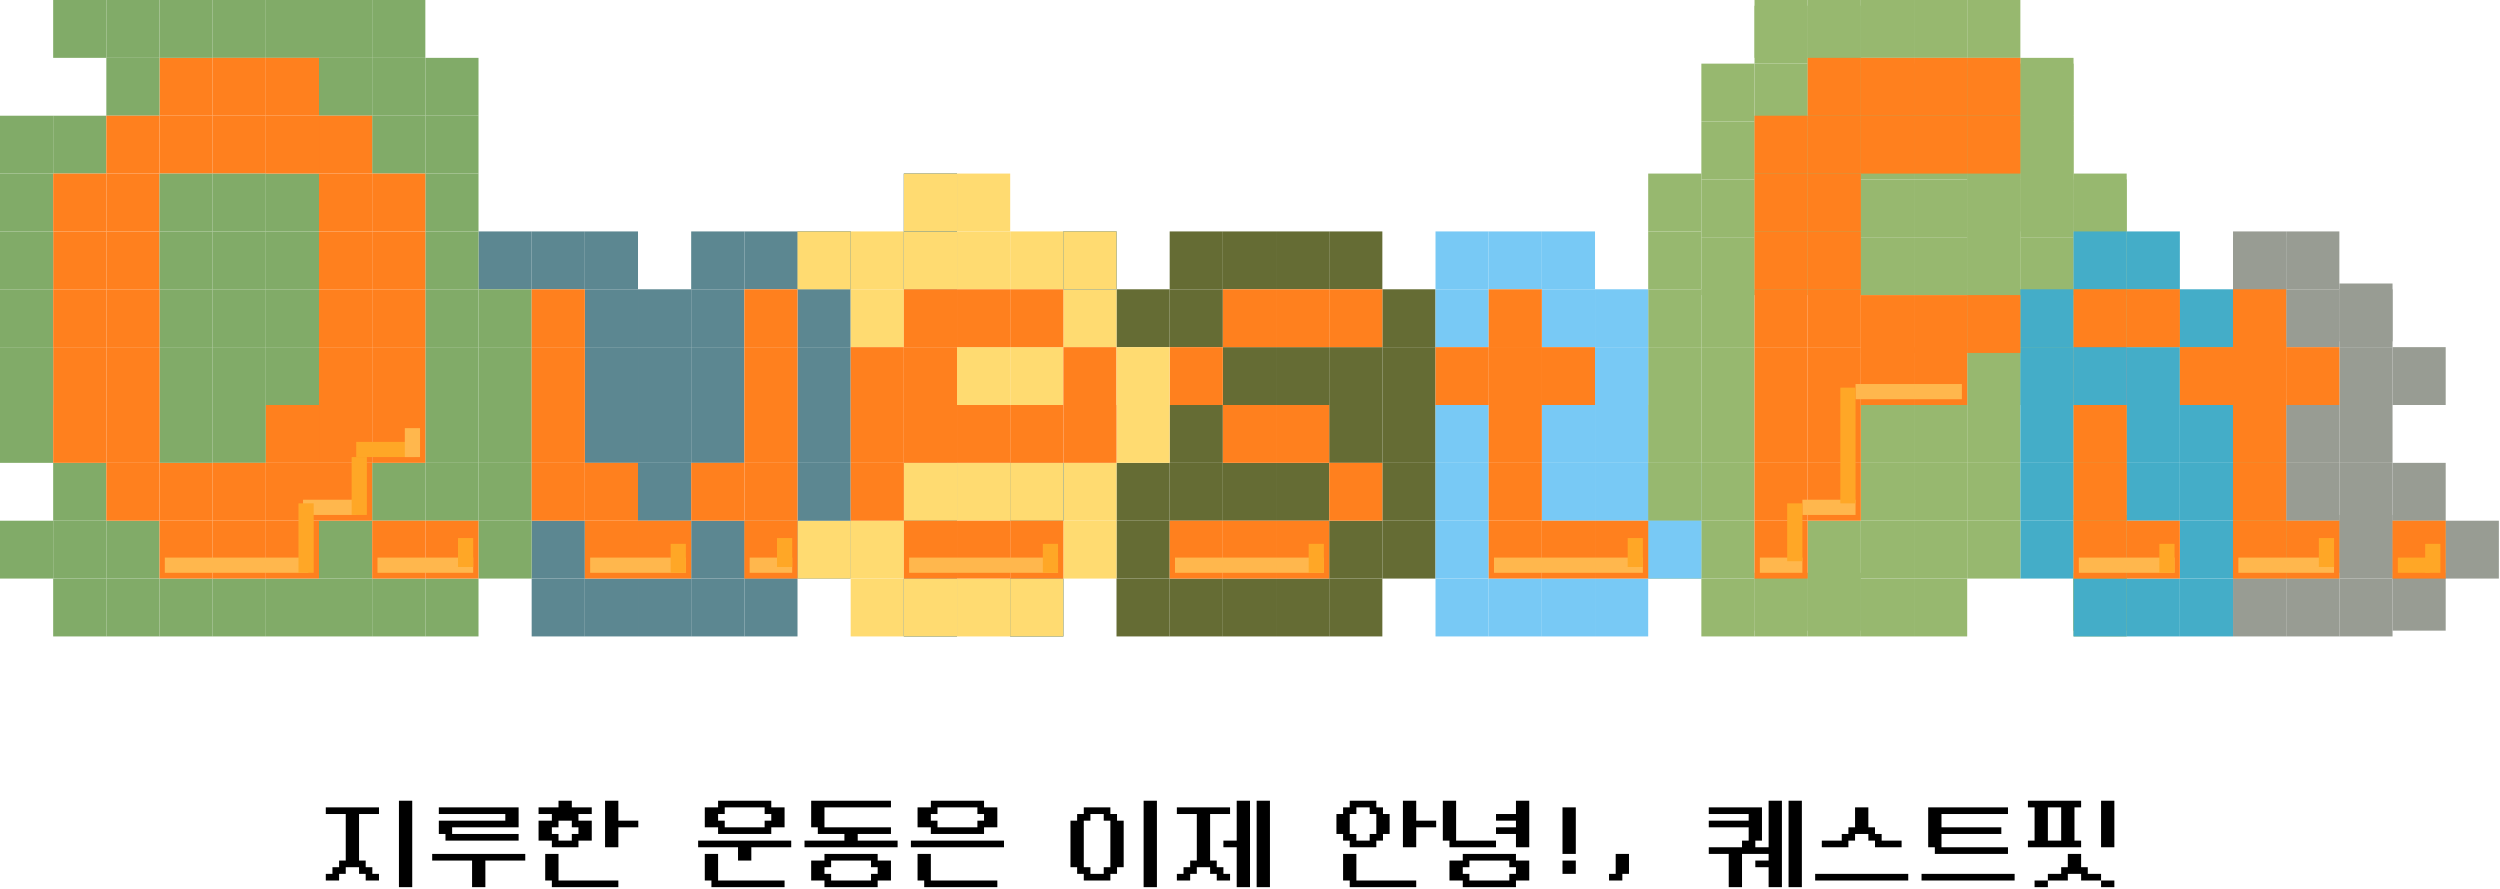<svg width="329" height="117" viewBox="0 0 329 117" fill="none" xmlns="http://www.w3.org/2000/svg">
<rect x="27.987" y="15.228" width="6.997" height="7.614" fill="#FF801E"/>
<rect x="20.991" y="15.228" width="6.997" height="7.614" fill="#FF801E"/>
<rect x="20.991" y="60.912" width="6.997" height="7.614" fill="#FF801E"/>
<rect x="13.994" y="30.456" width="6.997" height="7.614" fill="#FF801E"/>
<rect x="13.994" y="22.842" width="6.997" height="7.614" fill="#FF801E"/>
<rect x="6.997" y="30.456" width="6.997" height="7.614" fill="#FF801E"/>
<rect x="6.997" y="45.684" width="6.997" height="7.614" fill="#FF801E"/>
<rect x="20.991" y="7.614" width="6.997" height="7.614" fill="#FF801E"/>
<rect x="13.994" y="7.614" width="6.997" height="7.614" fill="#81AB68"/>
<rect x="69.968" y="68.526" width="6.997" height="7.614" fill="#5C8791"/>
<rect x="83.962" y="45.684" width="6.997" height="7.614" fill="#5C8791"/>
<rect x="90.959" y="45.684" width="6.997" height="7.614" fill="#5C8791"/>
<rect x="90.959" y="53.298" width="6.997" height="7.614" fill="#5C8791"/>
<rect x="76.965" y="45.684" width="6.997" height="7.614" fill="#5C8791"/>
<rect x="83.962" y="76.141" width="6.997" height="7.614" fill="#5C8791"/>
<rect x="90.959" y="76.141" width="6.997" height="7.614" fill="#5C8791"/>
<rect x="76.965" y="53.298" width="6.997" height="7.614" fill="#5C8791"/>
<rect x="90.959" y="68.526" width="6.997" height="7.614" fill="#5C8791"/>
<rect x="76.965" y="76.141" width="6.997" height="7.614" fill="#5C8791"/>
<rect x="90.959" y="30.456" width="6.997" height="7.614" fill="#5C8791"/>
<rect x="76.965" y="30.456" width="6.997" height="7.614" fill="#5C8791"/>
<rect x="111.949" y="30.456" width="6.997" height="7.614" fill="#FFDB71"/>
<rect x="132.94" y="45.684" width="6.997" height="7.614" fill="#FFDB71"/>
<rect x="104.952" y="68.526" width="6.997" height="7.614" fill="#5C8791"/>
<rect x="97.956" y="76.141" width="6.997" height="7.614" fill="#5C8791"/>
<rect x="69.968" y="76.141" width="6.997" height="7.614" fill="#5C8791"/>
<rect x="97.956" y="68.526" width="6.997" height="7.614" fill="#5C8791"/>
<rect x="97.956" y="30.456" width="6.997" height="7.614" fill="#5C8791"/>
<rect x="69.968" y="30.456" width="6.997" height="7.614" fill="#5C8791"/>
<rect x="62.971" y="30.456" width="6.997" height="7.614" fill="#5C8791"/>
<rect x="83.962" y="38.07" width="6.997" height="7.614" fill="#5C8791"/>
<rect x="90.959" y="38.07" width="6.997" height="7.614" fill="#5C8791"/>
<rect x="76.965" y="38.07" width="6.997" height="7.614" fill="#5C8791"/>
<rect x="83.962" y="53.298" width="6.997" height="7.614" fill="#5C8791"/>
<rect x="83.962" y="60.912" width="6.997" height="7.614" fill="#5C8791"/>
<rect x="104.952" y="45.684" width="6.997" height="7.614" fill="#5C8791"/>
<rect x="104.952" y="30.456" width="6.997" height="7.614" fill="#5C8791"/>
<rect x="104.952" y="30.456" width="6.997" height="7.614" fill="#5C8791"/>
<rect x="104.952" y="38.07" width="6.997" height="7.614" fill="#5C8791"/>
<rect x="104.952" y="30.456" width="6.997" height="7.614" fill="#FFDB71"/>
<rect x="125.943" y="30.456" width="6.997" height="7.614" fill="#FFDB71"/>
<rect x="118.946" y="30.456" width="6.997" height="7.614" fill="#5C8791"/>
<rect x="118.946" y="30.456" width="6.997" height="7.614" fill="#5C8791"/>
<rect x="118.946" y="30.456" width="6.997" height="7.614" fill="#FFDB71"/>
<rect x="111.949" y="76.141" width="6.997" height="7.614" fill="#FFDB71"/>
<rect x="125.943" y="76.141" width="6.997" height="7.614" fill="#FFDB71"/>
<rect x="118.946" y="76.141" width="6.997" height="7.614" fill="#5C8791"/>
<rect x="118.946" y="76.141" width="6.997" height="7.614" fill="#5C8791"/>
<rect x="118.946" y="76.141" width="6.997" height="7.614" fill="#FFDB71"/>
<rect x="153.93" y="30.456" width="6.997" height="7.614" fill="#656C34"/>
<rect x="146.933" y="68.526" width="6.997" height="7.614" fill="#656C34"/>
<rect x="153.93" y="38.07" width="6.997" height="7.614" fill="#656C34"/>
<rect x="146.933" y="38.07" width="6.997" height="7.614" fill="#656C34"/>
<rect x="181.918" y="53.298" width="6.997" height="7.614" fill="#656C34"/>
<rect x="174.921" y="68.526" width="6.997" height="7.614" fill="#656C34"/>
<rect x="174.921" y="53.298" width="6.997" height="7.614" fill="#656C34"/>
<rect x="153.93" y="53.298" width="6.997" height="7.614" fill="#656C34"/>
<rect x="146.933" y="60.912" width="6.997" height="7.614" fill="#656C34"/>
<rect x="167.924" y="60.912" width="6.997" height="7.614" fill="#656C34"/>
<rect x="160.927" y="60.912" width="6.997" height="7.614" fill="#656C34"/>
<rect x="153.93" y="60.912" width="6.997" height="7.614" fill="#656C34"/>
<rect x="153.93" y="76.141" width="6.997" height="7.614" fill="#656C34"/>
<rect x="146.933" y="76.141" width="6.997" height="7.614" fill="#656C34"/>
<rect x="181.918" y="68.526" width="6.997" height="7.614" fill="#656C34"/>
<rect x="181.918" y="60.912" width="6.997" height="7.614" fill="#656C34"/>
<rect x="181.918" y="38.07" width="6.997" height="7.614" fill="#656C34"/>
<rect x="188.914" y="38.07" width="6.997" height="7.614" fill="#78C9F5"/>
<rect x="195.911" y="30.456" width="6.997" height="7.614" fill="#78C9F5"/>
<rect x="202.908" y="30.456" width="6.997" height="7.614" fill="#78C9F5"/>
<rect x="188.914" y="30.456" width="6.997" height="7.614" fill="#78C9F5"/>
<rect x="209.905" y="53.298" width="6.997" height="7.614" fill="#78C9F5"/>
<rect x="202.908" y="53.298" width="6.997" height="7.614" fill="#78C9F5"/>
<rect x="202.908" y="60.912" width="6.997" height="7.614" fill="#78C9F5"/>
<rect x="209.905" y="60.912" width="6.997" height="7.614" fill="#78C9F5"/>
<rect x="216.902" y="60.912" width="6.997" height="7.614" fill="#78C9F5"/>
<rect x="188.914" y="53.298" width="6.997" height="7.614" fill="#78C9F5"/>
<rect x="188.914" y="60.912" width="6.997" height="7.614" fill="#78C9F5"/>
<rect x="195.911" y="76.141" width="6.997" height="7.614" fill="#78C9F5"/>
<rect x="202.908" y="76.141" width="6.997" height="7.614" fill="#78C9F5"/>
<rect x="188.914" y="76.141" width="6.997" height="7.614" fill="#78C9F5"/>
<rect x="209.905" y="76.141" width="6.997" height="7.614" fill="#78C9F5"/>
<rect x="258.883" y="22.842" width="6.997" height="7.614" fill="#97B86F"/>
<rect x="272.876" y="22.842" width="6.997" height="7.614" fill="#97B86F"/>
<rect x="265.88" y="22.842" width="6.997" height="7.614" fill="#97B86F"/>
<rect x="223.899" y="31.218" width="6.997" height="7.614" fill="#97B86F"/>
<rect x="237.892" y="31.218" width="6.997" height="7.614" fill="#97B86F"/>
<rect x="230.895" y="31.218" width="6.997" height="7.614" fill="#97B86F"/>
<rect x="244.889" y="31.218" width="6.997" height="7.614" fill="#97B86F"/>
<rect x="258.883" y="31.218" width="6.997" height="7.614" fill="#97B86F"/>
<rect x="251.886" y="31.218" width="6.997" height="7.614" fill="#97B86F"/>
<rect x="265.88" y="31.218" width="6.997" height="7.614" fill="#97B86F"/>
<rect x="272.876" y="31.218" width="6.997" height="7.614" fill="#97B86F"/>
<rect x="258.883" y="38.07" width="6.997" height="7.614" fill="#97B86F"/>
<rect x="272.876" y="38.07" width="6.997" height="7.614" fill="#97B86F"/>
<rect x="265.88" y="38.07" width="6.997" height="7.614" fill="#97B86F"/>
<rect x="279.873" y="38.07" width="6.997" height="7.614" fill="#97B86F"/>
<rect x="293.867" y="38.07" width="6.997" height="7.614" fill="#97B86F"/>
<rect x="258.883" y="45.684" width="6.997" height="7.614" fill="#97B86F"/>
<rect x="272.876" y="45.684" width="6.997" height="7.614" fill="#A86464"/>
<rect x="265.88" y="45.684" width="6.997" height="7.614" fill="#97B86F"/>
<rect x="293.867" y="45.684" width="6.997" height="7.614" fill="#97B86F"/>
<rect x="286.87" y="45.684" width="6.997" height="7.614" fill="#97B86F"/>
<rect x="258.883" y="53.298" width="6.997" height="7.614" fill="#97B86F"/>
<rect x="272.876" y="53.298" width="6.997" height="7.614" fill="#97B86F"/>
<rect x="265.88" y="53.298" width="6.997" height="7.614" fill="#44ADC8"/>
<rect x="293.867" y="53.298" width="6.997" height="7.614" fill="#97B86F"/>
<rect x="258.883" y="60.912" width="6.997" height="7.614" fill="#97B86F"/>
<rect x="272.876" y="60.912" width="6.997" height="7.614" fill="#97B86F"/>
<rect x="265.88" y="60.912" width="6.997" height="7.614" fill="#44ADC8"/>
<rect x="293.867" y="60.912" width="6.997" height="7.614" fill="#97B86F"/>
<rect x="272.876" y="67.765" width="6.997" height="7.614" fill="#97B86F"/>
<rect x="265.88" y="68.526" width="6.997" height="7.614" fill="#44ADC8"/>
<rect x="244.889" y="53.298" width="6.997" height="7.614" fill="#97B86F"/>
<rect x="251.886" y="53.298" width="6.997" height="7.614" fill="#97B86F"/>
<rect x="244.889" y="60.912" width="6.997" height="7.614" fill="#97B86F"/>
<rect x="251.886" y="60.912" width="6.997" height="7.614" fill="#97B86F"/>
<rect x="258.883" y="68.526" width="6.997" height="7.614" fill="#97B86F"/>
<rect x="251.886" y="76.141" width="6.997" height="7.614" fill="#97B86F"/>
<rect x="251.886" y="68.526" width="6.997" height="7.614" fill="#97B86F"/>
<rect x="244.889" y="76.141" width="6.997" height="7.614" fill="#97B86F"/>
<rect x="244.889" y="68.526" width="6.997" height="7.614" fill="#97B86F"/>
<rect x="223.899" y="68.526" width="6.997" height="7.614" fill="#97B86F"/>
<rect x="237.892" y="68.526" width="6.997" height="7.614" fill="#97B86F"/>
<rect x="293.867" y="68.526" width="6.997" height="7.614" fill="#97B86F"/>
<rect x="300.864" y="68.526" width="6.997" height="7.614" fill="#97B86F"/>
<rect x="314.857" y="68.526" width="6.997" height="7.614" fill="#97B86F"/>
<rect x="223.899" y="8.375" width="6.997" height="7.614" fill="#97B86F"/>
<rect x="237.892" y="8.375" width="6.997" height="7.614" fill="#97B86F"/>
<rect x="230.895" y="8.375" width="6.997" height="7.614" fill="#97B86F"/>
<rect x="244.889" y="8.375" width="6.997" height="7.614" fill="#97B86F"/>
<rect x="258.883" y="8.375" width="6.997" height="7.614" fill="#97B86F"/>
<rect x="251.886" y="8.375" width="6.997" height="7.614" fill="#97B86F"/>
<rect x="265.88" y="8.375" width="6.997" height="7.614" fill="#97B86F"/>
<rect x="223.899" y="15.989" width="6.997" height="7.614" fill="#97B86F"/>
<rect x="237.892" y="15.989" width="6.997" height="7.614" fill="#97B86F"/>
<rect x="230.895" y="15.989" width="6.997" height="7.614" fill="#97B86F"/>
<rect x="244.889" y="15.989" width="6.997" height="7.614" fill="#97B86F"/>
<rect x="258.883" y="15.989" width="6.997" height="7.614" fill="#97B86F"/>
<rect x="251.886" y="15.989" width="6.997" height="7.614" fill="#97B86F"/>
<rect x="265.88" y="15.989" width="6.997" height="7.614" fill="#97B86F"/>
<rect x="223.899" y="23.604" width="6.997" height="7.614" fill="#97B86F"/>
<rect x="223.899" y="60.912" width="6.997" height="7.614" fill="#97B86F"/>
<rect x="216.902" y="68.526" width="6.997" height="7.614" fill="#97B86F"/>
<rect x="216.902" y="60.912" width="6.997" height="7.614" fill="#97B86F"/>
<rect x="223.899" y="38.07" width="6.997" height="7.614" fill="#97B86F"/>
<rect x="223.899" y="45.684" width="6.997" height="7.614" fill="#97B86F"/>
<rect x="223.899" y="53.298" width="6.997" height="7.614" fill="#97B86F"/>
<rect x="216.902" y="30.456" width="6.997" height="7.614" fill="#97B86F"/>
<rect x="216.902" y="22.842" width="6.997" height="7.614" fill="#97B86F"/>
<rect x="216.902" y="38.07" width="6.997" height="7.614" fill="#97B86F"/>
<rect x="216.902" y="45.684" width="6.997" height="7.614" fill="#97B86F"/>
<rect x="216.902" y="53.298" width="6.997" height="7.614" fill="#97B86F"/>
<rect x="237.892" y="23.604" width="6.997" height="7.614" fill="#97B86F"/>
<rect x="230.895" y="23.604" width="6.997" height="7.614" fill="#97B86F"/>
<rect x="244.889" y="23.604" width="6.997" height="7.614" fill="#97B86F"/>
<rect x="258.883" y="23.604" width="6.997" height="7.614" fill="#97B86F"/>
<rect x="251.886" y="23.604" width="6.997" height="7.614" fill="#97B86F"/>
<rect x="265.88" y="23.604" width="6.997" height="7.614" fill="#97B86F"/>
<rect x="272.876" y="23.604" width="6.997" height="7.614" fill="#97B86F"/>
<rect x="258.883" y="15.228" width="6.997" height="7.614" fill="#97B86F"/>
<rect x="265.88" y="15.228" width="6.997" height="7.614" fill="#97B86F"/>
<rect x="258.883" y="7.614" width="6.997" height="7.614" fill="#97B86F"/>
<rect x="265.88" y="7.614" width="6.997" height="7.614" fill="#97B86F"/>
<rect x="237.892" y="0.761" width="6.997" height="7.614" fill="#97B86F"/>
<rect x="230.895" y="0.761" width="6.997" height="7.614" fill="#97B86F"/>
<rect x="230.895" width="6.997" height="7.614" fill="#97B86F"/>
<rect x="237.892" width="6.997" height="7.614" fill="#97B86F"/>
<rect x="251.886" width="6.997" height="7.614" fill="#97B86F"/>
<rect x="244.889" width="6.997" height="7.614" fill="#97B86F"/>
<rect x="258.883" width="6.997" height="7.614" fill="#97B86F"/>
<rect x="272.876" y="76.141" width="6.997" height="7.614" fill="#97B86F"/>
<rect x="272.876" y="75.379" width="6.997" height="7.614" fill="#97B86F"/>
<rect x="223.899" y="76.141" width="6.997" height="7.614" fill="#97B86F"/>
<rect x="237.892" y="76.141" width="6.997" height="7.614" fill="#97B86F"/>
<rect x="230.895" y="76.141" width="6.997" height="7.614" fill="#97B86F"/>
<rect x="230.895" y="75.379" width="6.997" height="7.614" fill="#97B86F"/>
<rect x="307.861" y="45.684" width="6.997" height="7.614" fill="#989C93"/>
<rect x="300.864" y="38.07" width="6.997" height="7.614" fill="#989C93"/>
<rect x="307.861" y="38.07" width="6.997" height="7.614" fill="#989C93"/>
<rect x="307.861" y="37.309" width="6.997" height="7.614" fill="#989C93"/>
<rect x="321.854" y="68.526" width="6.997" height="7.614" fill="#989C93"/>
<rect x="314.857" y="60.912" width="6.997" height="7.614" fill="#989C93"/>
<rect x="300.864" y="76.141" width="6.997" height="7.614" fill="#989C93"/>
<rect x="293.867" y="76.141" width="6.997" height="7.614" fill="#989C93"/>
<rect x="265.88" y="38.07" width="6.997" height="7.614" fill="#44ADC8"/>
<rect x="265.88" y="45.684" width="6.997" height="7.614" fill="#44ADC8"/>
<rect x="293.867" y="31.218" width="6.997" height="7.614" fill="#989C93"/>
<rect x="300.864" y="30.456" width="6.997" height="7.614" fill="#989C93"/>
<rect x="293.867" y="30.456" width="6.997" height="7.614" fill="#989C93"/>
<rect x="314.857" y="45.684" width="6.997" height="7.614" fill="#989C93"/>
<rect x="307.861" y="76.141" width="6.997" height="7.614" fill="#989C93"/>
<rect x="307.861" y="68.526" width="6.997" height="7.614" fill="#989C93"/>
<rect x="307.861" y="67.765" width="6.997" height="7.614" fill="#989C93"/>
<rect x="307.861" y="60.912" width="6.997" height="7.614" fill="#989C93"/>
<rect x="307.861" y="53.298" width="6.997" height="7.614" fill="#989C93"/>
<rect x="300.864" y="53.298" width="6.997" height="7.614" fill="#989C93"/>
<rect x="300.864" y="60.912" width="6.997" height="7.614" fill="#989C93"/>
<rect x="314.857" y="75.379" width="6.997" height="7.614" fill="#989C93"/>
<rect x="237.892" y="75.379" width="6.997" height="7.614" fill="#97B86F"/>
<rect x="272.876" y="75.379" width="6.997" height="7.614" fill="#97B86F"/>
<rect x="272.876" y="76.141" width="6.997" height="7.614" fill="#44ADC8"/>
<rect x="279.873" y="53.298" width="6.997" height="7.614" fill="#44ADC8"/>
<rect x="279.873" y="45.684" width="6.997" height="7.614" fill="#44ADC8"/>
<rect x="286.87" y="38.07" width="6.997" height="7.614" fill="#44ADC8"/>
<rect x="279.873" y="30.456" width="6.997" height="7.614" fill="#44ADC8"/>
<rect x="272.876" y="45.684" width="6.997" height="7.614" fill="#44ADC8"/>
<rect x="286.87" y="68.526" width="6.997" height="7.614" fill="#44ADC8"/>
<rect x="286.87" y="76.141" width="6.997" height="7.614" fill="#44ADC8"/>
<rect x="286.87" y="53.298" width="6.997" height="7.614" fill="#44ADC8"/>
<rect x="279.873" y="60.912" width="6.997" height="7.614" fill="#44ADC8"/>
<rect x="286.87" y="60.912" width="6.997" height="7.614" fill="#44ADC8"/>
<rect x="279.873" y="76.141" width="6.997" height="7.614" fill="#44ADC8"/>
<rect x="258.883" y="30.456" width="6.997" height="7.614" fill="#97B86F"/>
<rect x="272.876" y="30.456" width="6.997" height="7.614" fill="#44ADC8"/>
<rect x="216.902" y="68.526" width="6.997" height="7.614" fill="#78C9F5"/>
<rect x="209.905" y="45.684" width="6.997" height="7.614" fill="#78C9F5"/>
<rect x="188.914" y="68.526" width="6.997" height="7.614" fill="#78C9F5"/>
<rect x="209.905" y="38.07" width="6.997" height="7.614" fill="#78C9F5"/>
<rect x="202.908" y="38.07" width="6.997" height="7.614" fill="#78C9F5"/>
<rect x="181.918" y="45.684" width="6.997" height="7.614" fill="#656C34"/>
<rect x="174.921" y="76.141" width="6.997" height="7.614" fill="#656C34"/>
<rect x="167.924" y="76.141" width="6.997" height="7.614" fill="#656C34"/>
<rect x="160.927" y="76.141" width="6.997" height="7.614" fill="#656C34"/>
<rect x="174.921" y="45.684" width="6.997" height="7.614" fill="#656C34"/>
<rect x="167.924" y="45.684" width="6.997" height="7.614" fill="#656C34"/>
<rect x="160.927" y="45.684" width="6.997" height="7.614" fill="#656C34"/>
<rect x="174.921" y="30.456" width="6.997" height="7.614" fill="#656C34"/>
<rect x="167.924" y="30.456" width="6.997" height="7.614" fill="#656C34"/>
<rect x="160.927" y="30.456" width="6.997" height="7.614" fill="#656C34"/>
<rect x="132.94" y="76.141" width="6.997" height="7.614" fill="#5C8791"/>
<rect x="132.94" y="76.141" width="6.997" height="7.614" fill="#5C8791"/>
<rect x="132.94" y="76.141" width="6.997" height="7.614" fill="#FFDB71"/>
<rect x="139.937" y="60.912" width="6.997" height="7.614" fill="#FFDB71"/>
<rect x="104.952" y="68.526" width="6.997" height="7.614" fill="#FFDB71"/>
<rect x="125.943" y="45.684" width="6.997" height="7.614" fill="#FFDB71"/>
<rect x="111.949" y="68.526" width="6.997" height="7.614" fill="#FFDB71"/>
<rect x="139.937" y="68.526" width="6.997" height="7.614" fill="#FFDB71"/>
<rect x="111.949" y="38.07" width="6.997" height="7.614" fill="#FFDB71"/>
<rect x="139.937" y="38.07" width="6.997" height="7.614" fill="#FFDB71"/>
<rect x="132.94" y="60.912" width="6.997" height="7.614" fill="#5C8791"/>
<rect x="132.94" y="60.912" width="6.997" height="7.614" fill="#5C8791"/>
<rect x="132.94" y="60.912" width="6.997" height="7.614" fill="#FFDB71"/>
<rect x="146.933" y="53.298" width="6.997" height="7.614" fill="#FFDB71"/>
<rect x="125.943" y="22.842" width="6.997" height="7.614" fill="#FFDB71"/>
<rect x="118.946" y="22.842" width="6.997" height="7.614" fill="#5C8791"/>
<rect x="118.946" y="22.842" width="6.997" height="7.614" fill="#5C8791"/>
<rect x="118.946" y="22.842" width="6.997" height="7.614" fill="#FFDB71"/>
<rect x="132.94" y="30.456" width="6.997" height="7.614" fill="#FFDB71"/>
<rect x="139.937" y="30.456" width="6.997" height="7.614" fill="#5C8791"/>
<rect x="139.937" y="30.456" width="6.997" height="7.614" fill="#5C8791"/>
<rect x="139.937" y="30.456" width="6.997" height="7.614" fill="#FFDB71"/>
<rect x="125.943" y="60.912" width="6.997" height="7.614" fill="#FFDB71"/>
<rect x="118.946" y="60.912" width="6.997" height="7.614" fill="#5C8791"/>
<rect x="118.946" y="60.912" width="6.997" height="7.614" fill="#5C8791"/>
<rect x="118.946" y="60.912" width="6.997" height="7.614" fill="#FFDB71"/>
<rect x="104.952" y="53.298" width="6.997" height="7.614" fill="#5C8791"/>
<rect x="104.952" y="60.912" width="6.997" height="7.614" fill="#5C8791"/>
<rect x="62.971" y="68.526" width="6.997" height="7.614" fill="#81AB68"/>
<rect x="13.994" width="6.997" height="7.614" fill="#81AB68"/>
<rect x="6.997" width="6.997" height="7.614" fill="#81AB68"/>
<rect x="62.971" y="60.912" width="6.997" height="7.614" fill="#81AB68"/>
<rect x="34.984" y="30.456" width="6.997" height="7.614" fill="#81AB68"/>
<rect x="27.987" y="30.456" width="6.997" height="7.614" fill="#81AB68"/>
<rect x="20.991" y="30.456" width="6.997" height="7.614" fill="#81AB68"/>
<rect x="34.984" y="22.842" width="6.997" height="7.614" fill="#81AB68"/>
<rect x="27.987" y="22.842" width="6.997" height="7.614" fill="#81AB68"/>
<rect x="20.991" y="22.842" width="6.997" height="7.614" fill="#81AB68"/>
<rect x="34.984" y="45.684" width="6.997" height="7.614" fill="#81AB68"/>
<rect x="27.987" y="45.684" width="6.997" height="7.614" fill="#81AB68"/>
<rect x="20.991" y="45.684" width="6.997" height="7.614" fill="#81AB68"/>
<rect x="34.984" y="38.07" width="6.997" height="7.614" fill="#81AB68"/>
<rect x="27.987" y="38.07" width="6.997" height="7.614" fill="#81AB68"/>
<rect x="20.991" y="38.07" width="6.997" height="7.614" fill="#81AB68"/>
<rect x="34.984" width="6.997" height="7.614" fill="#81AB68"/>
<rect x="27.987" width="6.997" height="7.614" fill="#81AB68"/>
<rect x="20.991" width="6.997" height="7.614" fill="#81AB68"/>
<rect x="55.975" y="7.614" width="6.997" height="7.614" fill="#81AB68"/>
<rect x="48.978" y="7.614" width="6.997" height="7.614" fill="#81AB68"/>
<rect x="41.981" y="7.614" width="6.997" height="7.614" fill="#81AB68"/>
<rect x="62.971" y="38.07" width="6.997" height="7.614" fill="#81AB68"/>
<rect x="48.978" width="6.997" height="7.614" fill="#81AB68"/>
<rect x="41.981" width="6.997" height="7.614" fill="#81AB68"/>
<rect x="13.994" y="76.141" width="6.997" height="7.614" fill="#81AB68"/>
<rect x="6.997" y="76.141" width="6.997" height="7.614" fill="#81AB68"/>
<rect x="62.971" y="45.684" width="6.997" height="7.614" fill="#81AB68"/>
<rect x="34.984" y="76.141" width="6.997" height="7.614" fill="#81AB68"/>
<rect x="27.987" y="76.141" width="6.997" height="7.614" fill="#81AB68"/>
<rect x="20.991" y="76.141" width="6.997" height="7.614" fill="#81AB68"/>
<rect x="55.975" y="76.141" width="6.997" height="7.614" fill="#81AB68"/>
<rect x="48.978" y="76.141" width="6.997" height="7.614" fill="#81AB68"/>
<rect x="41.981" y="76.141" width="6.997" height="7.614" fill="#81AB68"/>
<rect y="15.228" width="6.997" height="7.614" fill="#81AB68"/>
<rect y="30.456" width="6.997" height="7.614" fill="#81AB68"/>
<rect y="22.842" width="6.997" height="7.614" fill="#81AB68"/>
<rect x="55.975" y="22.842" width="6.997" height="7.614" fill="#81AB68"/>
<rect x="55.975" y="15.228" width="6.997" height="7.614" fill="#81AB68"/>
<rect x="48.978" y="15.228" width="6.997" height="7.614" fill="#81AB68"/>
<rect x="55.975" y="30.456" width="6.997" height="7.614" fill="#81AB68"/>
<rect x="55.975" y="45.684" width="6.997" height="7.614" fill="#81AB68"/>
<rect x="55.975" y="38.07" width="6.997" height="7.614" fill="#81AB68"/>
<rect x="55.975" y="60.912" width="6.997" height="7.614" fill="#81AB68"/>
<rect x="55.975" y="53.298" width="6.997" height="7.614" fill="#81AB68"/>
<rect y="38.07" width="6.997" height="7.614" fill="#81AB68"/>
<rect y="45.684" width="6.997" height="7.614" fill="#81AB68"/>
<rect x="62.971" y="53.298" width="6.997" height="7.614" fill="#81AB68"/>
<rect y="68.526" width="6.997" height="7.614" fill="#81AB68"/>
<rect y="53.298" width="6.997" height="7.614" fill="#81AB68"/>
<rect x="6.997" y="68.526" width="6.997" height="7.614" fill="#81AB68"/>
<rect x="13.994" y="68.526" width="6.997" height="7.614" fill="#81AB68"/>
<rect x="48.978" y="60.912" width="6.997" height="7.614" fill="#81AB68"/>
<rect x="41.981" y="68.526" width="6.997" height="7.614" fill="#81AB68"/>
<rect x="6.997" y="60.912" width="6.997" height="7.614" fill="#81AB68"/>
<rect x="20.991" y="53.298" width="6.997" height="7.614" fill="#81AB68"/>
<rect x="27.987" y="53.298" width="6.997" height="7.614" fill="#81AB68"/>
<rect x="6.997" y="15.228" width="6.997" height="7.614" fill="#81AB68"/>
<rect x="34.984" y="7.614" width="6.997" height="7.614" fill="#FF801E"/>
<rect x="41.981" y="15.228" width="6.997" height="7.614" fill="#FF801E"/>
<rect x="48.978" y="22.842" width="6.997" height="7.614" fill="#FF801E"/>
<rect x="34.984" y="60.912" width="6.997" height="7.614" fill="#FF801E"/>
<rect x="48.978" y="53.298" width="6.997" height="7.614" fill="#FF801E"/>
<rect x="6.997" y="53.298" width="6.997" height="7.614" fill="#FF801E"/>
<rect x="13.994" y="60.912" width="6.997" height="7.614" fill="#FF801E"/>
<rect x="41.981" y="53.298" width="6.997" height="7.614" fill="#FF801E"/>
<rect x="48.978" y="30.456" width="6.997" height="7.614" fill="#FF801E"/>
<rect x="48.978" y="38.07" width="6.997" height="7.614" fill="#FF801E"/>
<rect x="48.978" y="45.684" width="6.997" height="7.614" fill="#FF801E"/>
<rect x="6.997" y="22.842" width="6.997" height="7.614" fill="#FF801E"/>
<rect x="13.994" y="15.228" width="6.997" height="7.614" fill="#FF801E"/>
<rect width="6.997" height="7.614" transform="matrix(1 0 0 -1 27.987 15.228)" fill="#FF801E"/>
<rect x="20.991" y="68.526" width="6.997" height="7.614" fill="#FF801E"/>
<rect x="34.984" y="68.526" width="6.997" height="7.614" fill="#FF801E"/>
<rect width="6.997" height="7.614" transform="matrix(1 0 0 -1 27.987 76.141)" fill="#FF801E"/>
<rect x="6.997" y="38.07" width="6.997" height="7.614" fill="#FF801E"/>
<rect x="41.981" y="22.842" width="6.997" height="7.614" fill="#FF801E"/>
<rect x="34.984" y="15.228" width="6.997" height="7.614" fill="#FF801E"/>
<rect x="244.889" y="15.228" width="6.997" height="7.614" fill="#FF801E"/>
<rect x="237.892" y="15.228" width="6.997" height="7.614" fill="#FF801E"/>
<rect x="237.892" y="7.614" width="6.997" height="7.614" fill="#FF801E"/>
<rect x="251.886" y="7.614" width="6.997" height="7.614" fill="#FF801E"/>
<rect x="279.873" y="38.07" width="6.997" height="7.614" fill="#FF801E"/>
<rect x="258.883" y="15.228" width="6.997" height="7.614" fill="#FF801E"/>
<rect x="272.876" y="38.07" width="6.997" height="7.614" fill="#FF801E"/>
<rect x="230.895" y="15.228" width="6.997" height="7.614" fill="#FF801E"/>
<rect width="6.997" height="7.614" transform="matrix(1 0 0 -1 244.889 15.228)" fill="#FF801E"/>
<rect x="251.886" y="15.228" width="6.997" height="7.614" fill="#FF801E"/>
<rect x="41.981" y="30.456" width="6.997" height="7.614" fill="#FF801E"/>
<rect x="41.981" y="38.07" width="6.997" height="7.614" fill="#FF801E"/>
<rect x="76.965" y="68.526" width="6.997" height="7.614" fill="#FF801E"/>
<rect x="83.962" y="68.526" width="6.997" height="7.614" fill="#FF801E"/>
<rect x="76.965" y="60.912" width="6.997" height="7.614" fill="#FF801E"/>
<rect x="41.981" y="45.684" width="6.997" height="7.614" fill="#FF801E"/>
<rect x="34.984" y="53.298" width="6.997" height="7.614" fill="#FF801E"/>
<rect x="13.994" y="38.07" width="6.997" height="7.614" fill="#FF801E"/>
<rect x="13.994" y="45.684" width="6.997" height="7.614" fill="#FF801E"/>
<rect x="13.994" y="53.298" width="6.997" height="7.614" fill="#FF801E"/>
<rect x="237.892" y="30.456" width="6.997" height="7.614" fill="#FF801E"/>
<rect x="237.892" y="22.842" width="6.997" height="7.614" fill="#FF801E"/>
<rect x="230.895" y="30.456" width="6.997" height="7.614" fill="#FF801E"/>
<rect x="230.895" y="45.684" width="6.997" height="7.614" fill="#FF801E"/>
<rect x="230.895" y="53.298" width="6.997" height="7.614" fill="#FF801E"/>
<rect x="230.895" y="22.842" width="6.997" height="7.614" fill="#FF801E"/>
<rect x="230.895" y="38.07" width="6.997" height="7.614" fill="#FF801E"/>
<rect x="237.892" y="38.07" width="6.997" height="7.614" fill="#FF801E"/>
<rect x="237.892" y="45.684" width="6.997" height="7.614" fill="#FF801E"/>
<rect x="237.892" y="53.298" width="6.997" height="7.614" fill="#FF801E"/>
<rect x="230.895" y="60.912" width="6.997" height="7.614" fill="#FF801E"/>
<rect x="230.895" y="68.526" width="6.997" height="7.614" fill="#FF801E"/>
<rect x="237.892" y="60.912" width="6.997" height="7.614" fill="#FF801E"/>
<rect x="244.889" y="38.832" width="6.997" height="7.614" fill="#FF801E"/>
<rect x="251.886" y="38.832" width="6.997" height="7.614" fill="#FF801E"/>
<rect x="244.889" y="45.684" width="6.997" height="7.614" fill="#FF801E"/>
<rect x="251.886" y="45.684" width="6.997" height="7.614" fill="#FF801E"/>
<rect x="258.883" y="38.832" width="6.997" height="7.614" fill="#FF801E"/>
<rect x="27.987" y="60.912" width="6.997" height="7.614" fill="#FF801E"/>
<rect x="69.968" y="60.912" width="6.997" height="7.614" fill="#FF801E"/>
<rect x="69.968" y="53.298" width="6.997" height="7.614" fill="#FF801E"/>
<rect x="69.968" y="45.684" width="6.997" height="7.614" fill="#FF801E"/>
<rect x="90.959" y="60.912" width="6.997" height="7.614" fill="#FF801E"/>
<rect x="97.956" y="60.912" width="6.997" height="7.614" fill="#FF801E"/>
<rect x="97.956" y="53.298" width="6.997" height="7.614" fill="#FF801E"/>
<rect x="97.956" y="45.684" width="6.997" height="7.614" fill="#FF801E"/>
<rect x="97.956" y="38.07" width="6.997" height="7.614" fill="#FF801E"/>
<rect x="69.968" y="38.07" width="6.997" height="7.614" fill="#FF801E"/>
<rect x="195.911" y="68.526" width="6.997" height="7.614" fill="#FF801E"/>
<rect x="195.911" y="60.912" width="6.997" height="7.614" fill="#FF801E"/>
<rect x="195.911" y="53.298" width="6.997" height="7.614" fill="#FF801E"/>
<rect x="195.911" y="45.684" width="6.997" height="7.614" fill="#FF801E"/>
<rect x="118.946" y="68.526" width="6.997" height="7.614" fill="#FF801E"/>
<rect x="111.949" y="53.298" width="6.997" height="7.614" fill="#FF801E"/>
<rect x="125.943" y="38.07" width="6.997" height="7.614" fill="#FF801E"/>
<rect x="195.911" y="38.07" width="6.997" height="7.614" fill="#FF801E"/>
<rect x="132.94" y="38.07" width="6.997" height="7.614" fill="#FF801E"/>
<rect x="139.937" y="45.684" width="6.997" height="7.614" fill="#FF801E"/>
<rect x="167.924" y="53.298" width="6.997" height="7.614" fill="#FF801E"/>
<rect x="139.937" y="53.298" width="6.997" height="7.614" fill="#FF801E"/>
<rect x="153.93" y="45.684" width="6.997" height="7.614" fill="#FF801E"/>
<rect x="160.927" y="53.298" width="6.997" height="7.614" fill="#FF801E"/>
<rect x="132.94" y="53.298" width="6.997" height="7.614" fill="#FF801E"/>
<rect x="125.943" y="53.298" width="6.997" height="7.614" fill="#FF801E"/>
<rect x="118.946" y="53.298" width="6.997" height="7.614" fill="#FF801E"/>
<rect x="118.946" y="45.684" width="6.997" height="7.614" fill="#FF801E"/>
<rect x="111.949" y="45.684" width="6.997" height="7.614" fill="#FF801E"/>
<rect x="97.956" y="68.526" width="6.997" height="7.614" fill="#FF801E"/>
<rect x="125.943" y="68.526" width="6.997" height="7.614" fill="#FF801E"/>
<rect x="132.94" y="68.526" width="6.997" height="7.614" fill="#FF801E"/>
<rect x="118.946" y="38.07" width="6.997" height="7.614" fill="#FF801E"/>
<rect x="167.924" y="38.07" width="6.997" height="7.614" fill="#FF801E"/>
<rect x="174.921" y="38.07" width="6.997" height="7.614" fill="#FF801E"/>
<rect x="160.927" y="38.07" width="6.997" height="7.614" fill="#FF801E"/>
<rect x="195.911" y="45.684" width="6.997" height="7.614" fill="#FF801E"/>
<rect x="202.908" y="45.684" width="6.997" height="7.614" fill="#FF801E"/>
<rect x="188.914" y="45.684" width="6.997" height="7.614" fill="#FF801E"/>
<rect x="153.93" y="68.526" width="6.997" height="7.614" fill="#FF801E"/>
<rect x="167.924" y="68.526" width="6.997" height="7.614" fill="#FF801E"/>
<rect x="174.921" y="60.912" width="6.997" height="7.614" fill="#FF801E"/>
<rect x="160.927" y="68.526" width="6.997" height="7.614" fill="#FF801E"/>
<rect x="202.908" y="68.526" width="6.997" height="7.614" fill="#FF801E"/>
<rect x="258.883" y="7.614" width="6.997" height="7.614" fill="#FF801E"/>
<rect x="272.876" y="60.912" width="6.997" height="7.614" fill="#FF801E"/>
<rect x="272.876" y="68.526" width="6.997" height="7.614" fill="#FF801E"/>
<rect x="279.873" y="68.526" width="6.997" height="7.614" fill="#FF801E"/>
<rect x="272.876" y="53.298" width="6.997" height="7.614" fill="#FF801E"/>
<rect x="209.905" y="68.526" width="6.997" height="7.614" fill="#FF801E"/>
<rect x="293.867" y="68.526" width="6.997" height="7.614" fill="#FF801E"/>
<rect x="293.867" y="60.912" width="6.997" height="7.614" fill="#FF801E"/>
<rect x="293.867" y="53.298" width="6.997" height="7.614" fill="#FF801E"/>
<rect x="293.867" y="44.923" width="6.997" height="7.614" fill="#FF801E"/>
<rect x="293.867" y="38.07" width="6.997" height="7.614" fill="#FF801E"/>
<rect x="293.867" y="45.684" width="6.997" height="7.614" fill="#FF801E"/>
<rect x="300.864" y="45.684" width="6.997" height="7.614" fill="#FF801E"/>
<rect x="286.87" y="45.684" width="6.997" height="7.614" fill="#FF801E"/>
<rect x="300.864" y="68.526" width="6.997" height="7.614" fill="#FF801E"/>
<rect x="314.857" y="68.526" width="6.997" height="7.614" fill="#FF801E"/>
<rect x="111.949" y="60.912" width="6.997" height="7.614" fill="#FF801E"/>
<rect x="41.981" y="60.912" width="6.997" height="7.614" fill="#FF801E"/>
<rect x="48.978" y="68.526" width="6.997" height="7.614" fill="#FF801E"/>
<rect x="55.975" y="68.526" width="6.997" height="7.614" fill="#FF801E"/>
<rect x="146.933" y="45.684" width="6.997" height="7.614" fill="#FFDB71"/>
<line x1="21.69" y1="74.379" x2="40.582" y2="74.379" stroke="#FFB74D" stroke-width="2"/>
<line x1="39.882" y1="66.765" x2="46.879" y2="66.765" stroke="#FFB74D" stroke-width="2"/>
<line x1="77.665" y1="74.379" x2="90.259" y2="74.379" stroke="#FFB74D" stroke-width="2"/>
<line x1="154.63" y1="74.379" x2="174.221" y2="74.379" stroke="#FFB74D" stroke-width="2"/>
<line x1="196.611" y1="74.379" x2="216.202" y2="74.379" stroke="#FFB74D" stroke-width="2"/>
<line x1="294.567" y1="74.379" x2="307.161" y2="74.379" stroke="#FFB74D" stroke-width="2"/>
<line x1="273.576" y1="74.379" x2="286.17" y2="74.379" stroke="#FFB74D" stroke-width="2"/>
<line x1="231.595" y1="74.379" x2="237.193" y2="74.379" stroke="#FFB74D" stroke-width="2"/>
<line x1="237.193" y1="66.765" x2="244.189" y2="66.765" stroke="#FFB74D" stroke-width="2"/>
<line x1="244.189" y1="51.537" x2="258.183" y2="51.537" stroke="#FFB74D" stroke-width="2"/>
<line x1="46.879" y1="59.151" x2="54.575" y2="59.151" stroke="#FFA726" stroke-width="2"/>
<line x1="49.678" y1="74.379" x2="62.272" y2="74.379" stroke="#FFB74D" stroke-width="2"/>
<line x1="98.655" y1="74.379" x2="104.253" y2="74.379" stroke="#FFB74D" stroke-width="2"/>
<line x1="119.646" y1="74.379" x2="139.237" y2="74.379" stroke="#FFB74D" stroke-width="2"/>
<line x1="40.281" y1="75.379" x2="40.281" y2="66.242" stroke="#FFA726" stroke-width="2"/>
<line x1="47.278" y1="67.765" x2="47.278" y2="60.151" stroke="#FFA726" stroke-width="2"/>
<line x1="54.275" y1="60.151" x2="54.275" y2="56.344" stroke="#FFB74D" stroke-width="2"/>
<line x1="61.272" y1="74.618" x2="61.272" y2="70.811" stroke="#FFA726" stroke-width="2"/>
<line x1="89.259" y1="75.379" x2="89.259" y2="71.572" stroke="#FFA726" stroke-width="2"/>
<line x1="103.253" y1="74.618" x2="103.253" y2="70.811" stroke="#FFA726" stroke-width="2"/>
<line x1="138.237" y1="75.379" x2="138.237" y2="71.572" stroke="#FFA726" stroke-width="2"/>
<line x1="173.221" y1="75.379" x2="173.221" y2="71.572" stroke="#FFA726" stroke-width="2"/>
<line x1="215.202" y1="74.618" x2="215.202" y2="70.811" stroke="#FFA726" stroke-width="2"/>
<line x1="236.193" y1="73.856" x2="236.193" y2="66.242" stroke="#FFA726" stroke-width="2"/>
<line x1="243.189" y1="66.242" x2="243.189" y2="51.014" stroke="#FFA726" stroke-width="2"/>
<line x1="306.161" y1="74.618" x2="306.161" y2="70.811" stroke="#FFA726" stroke-width="2"/>
<line x1="320.155" y1="75.379" x2="320.155" y2="71.572" stroke="#FFA726" stroke-width="2"/>
<line x1="315.557" y1="74.379" x2="319.755" y2="74.379" stroke="#FFA726" stroke-width="2"/>
<line x1="285.17" y1="75.379" x2="285.17" y2="71.572" stroke="#FFA726" stroke-width="2"/>
<path d="M42.875 106.25H49.875V107.125H47.25V113.25H48.125V114.125H49V115H49.875V115.875H48.125V115H47.25V114.125H45.5V115H44.625V115.875H42.875V115H43.75V114.125H44.625V113.25H45.5V107.125H42.875V106.25ZM52.5 105.375H54.25V116.75H52.5V105.375ZM57.75 106.25H68.25V108.875H59.5V109.75H68.25V110.625H58.625V109.75H57.75V108H66.5V107.125H57.75V106.25ZM56.875 112.375H69.125V113.25H63.875V116.75H62.125V113.25H56.875V112.375ZM70.875 106.25H73.5V105.375H75.25V106.25H77.875V107.125H76.125V108H77.875V110.625H76.125V111.5H72.625V110.625H70.875V108H72.625V107.125H70.875V106.25ZM72.625 108.875V109.75H73.5V110.625H75.25V109.75H76.125V108.875H75.25V108H73.5V108.875H72.625ZM79.625 105.375H81.375V108H84V108.875H81.375V111.5H79.625V105.375ZM71.75 112.375H73.5V115.875H81.375V116.75H72.625V115.875H71.75V112.375ZM92.75 106.25H94.5V105.375H101.5V106.25H103.25V108.875H101.5V109.75H94.5V108.875H92.75V106.25ZM94.5 107.125V108H95.375V108.875H100.625V108H101.5V107.125H100.625V106.25H95.375V107.125H94.5ZM91.875 110.625H104.125V111.5H98.875V113.25H97.125V111.5H91.875V110.625ZM92.75 112.375H94.5V115.875H103.25V116.75H93.625V115.875H92.75V112.375ZM106.75 105.375H117.25V106.25H108.5V108.875H117.25V109.75H107.625V108.875H106.75V105.375ZM105.875 110.625H111.125V108.875H112.875V110.625H118.125V111.5H105.875V110.625ZM106.75 113.25H108.5V112.375H115.5V113.25H117.25V115.875H115.5V116.75H108.5V115.875H106.75V113.25ZM108.5 114.125V115H109.375V115.875H114.625V115H115.5V114.125H114.625V113.25H109.375V114.125H108.5ZM120.75 106.25H122.5V105.375H129.5V106.25H131.25V108.875H129.5V109.75H122.5V108.875H120.75V106.25ZM122.5 107.125V108H123.375V108.875H128.625V108H129.5V107.125H128.625V106.25H123.375V107.125H122.5ZM119.875 110.625H132.125V111.5H119.875V110.625ZM120.75 112.375H122.5V115.875H131.25V116.75H121.625V115.875H120.75V112.375ZM140.875 108H141.75V107.125H142.625V106.25H146.125V107.125H147V108H147.875V114.125H147V115H146.125V115.875H142.625V115H141.75V114.125H140.875V108ZM142.625 108V114.125H143.5V115H145.25V114.125H146.125V108H145.25V107.125H143.5V108H142.625ZM150.5 105.375H152.25V116.75H150.5V105.375ZM154.875 106.25H161.875V107.125H159.25V113.25H160.125V114.125H161V115H161.875V115.875H160.125V115H159.25V114.125H157.5V115H156.625V115.875H154.875V115H155.75V114.125H156.625V113.25H157.5V107.125H154.875V106.25ZM161 110.625H162.75V105.375H164.5V116.75H162.75V111.5H161V110.625ZM165.375 105.375H167.125V116.75H165.375V105.375ZM175.875 107.125H176.75V106.25H177.625V105.375H181.125V106.25H182V107.125H182.875V109.75H182V110.625H181.125V111.5H177.625V110.625H176.75V109.75H175.875V107.125ZM177.625 107.125V109.75H178.5V110.625H180.25V109.75H181.125V107.125H180.25V106.25H178.5V107.125H177.625ZM184.625 105.375H186.375V108H189V108.875H186.375V111.5H184.625V105.375ZM176.75 112.375H178.5V115.875H186.375V116.75H177.625V115.875H176.75V112.375ZM189.875 105.375H191.625V110.625H196.875V111.5H190.75V110.625H189.875V105.375ZM196.875 107.125H199.5V105.375H201.25V111.5H199.5V109.75H196.875V108.875H199.5V108H196.875V107.125ZM190.75 113.25H192.5V112.375H199.5V113.25H201.25V115.875H199.5V116.75H192.5V115.875H190.75V113.25ZM192.5 114.125V115H193.375V115.875H198.625V115H199.5V114.125H198.625V113.25H193.375V114.125H192.5ZM205.625 106.25H207.375V112.375H205.625V106.25ZM205.625 113.25H207.375V115H205.625V113.25ZM211.75 115H212.625V112.375H214.375V115H213.5V115.875H211.75V115ZM224.875 106.25H231.875V110.625H231V111.5H229.25V110.625H230.125V108.875H224.875V108H230.125V107.125H224.875V106.25ZM224.875 111.5H232.75V105.375H234.5V116.75H232.75V114.125H231V113.25H232.75V112.375H229.25V116.75H227.5V112.375H224.875V111.5ZM235.375 105.375H237.125V116.75H235.375V105.375ZM239.75 110.625H242.375V109.75H243.25V108.875H244.125V106.25H245.875V108.875H246.75V109.75H247.625V110.625H250.25V111.5H246.75V110.625H245.875V109.75H244.125V110.625H243.25V111.5H239.75V110.625ZM238.875 115H251.125V115.875H238.875V115ZM253.75 106.25H264.25V107.125H255.5V108.875H263.375V109.75H255.5V111.5H264.25V112.375H254.625V111.5H253.75V106.25ZM252.875 115H265.125V115.875H252.875V115ZM266.875 105.375H273.875V106.25H273V110.625H273.875V111.5H266.875V110.625H267.75V106.25H266.875V105.375ZM269.5 106.25V110.625H271.25V106.25H269.5ZM276.5 105.375H278.25V111.5H276.5V105.375ZM267.75 115.875H269.5V115H271.25V114.125H272.125V112.375H273.875V114.125H274.75V115H276.5V115.875H278.25V116.75H276.5V115.875H273.875V115H272.125V115.875H269.5V116.75H267.75V115.875Z" fill="black"/>
</svg>
